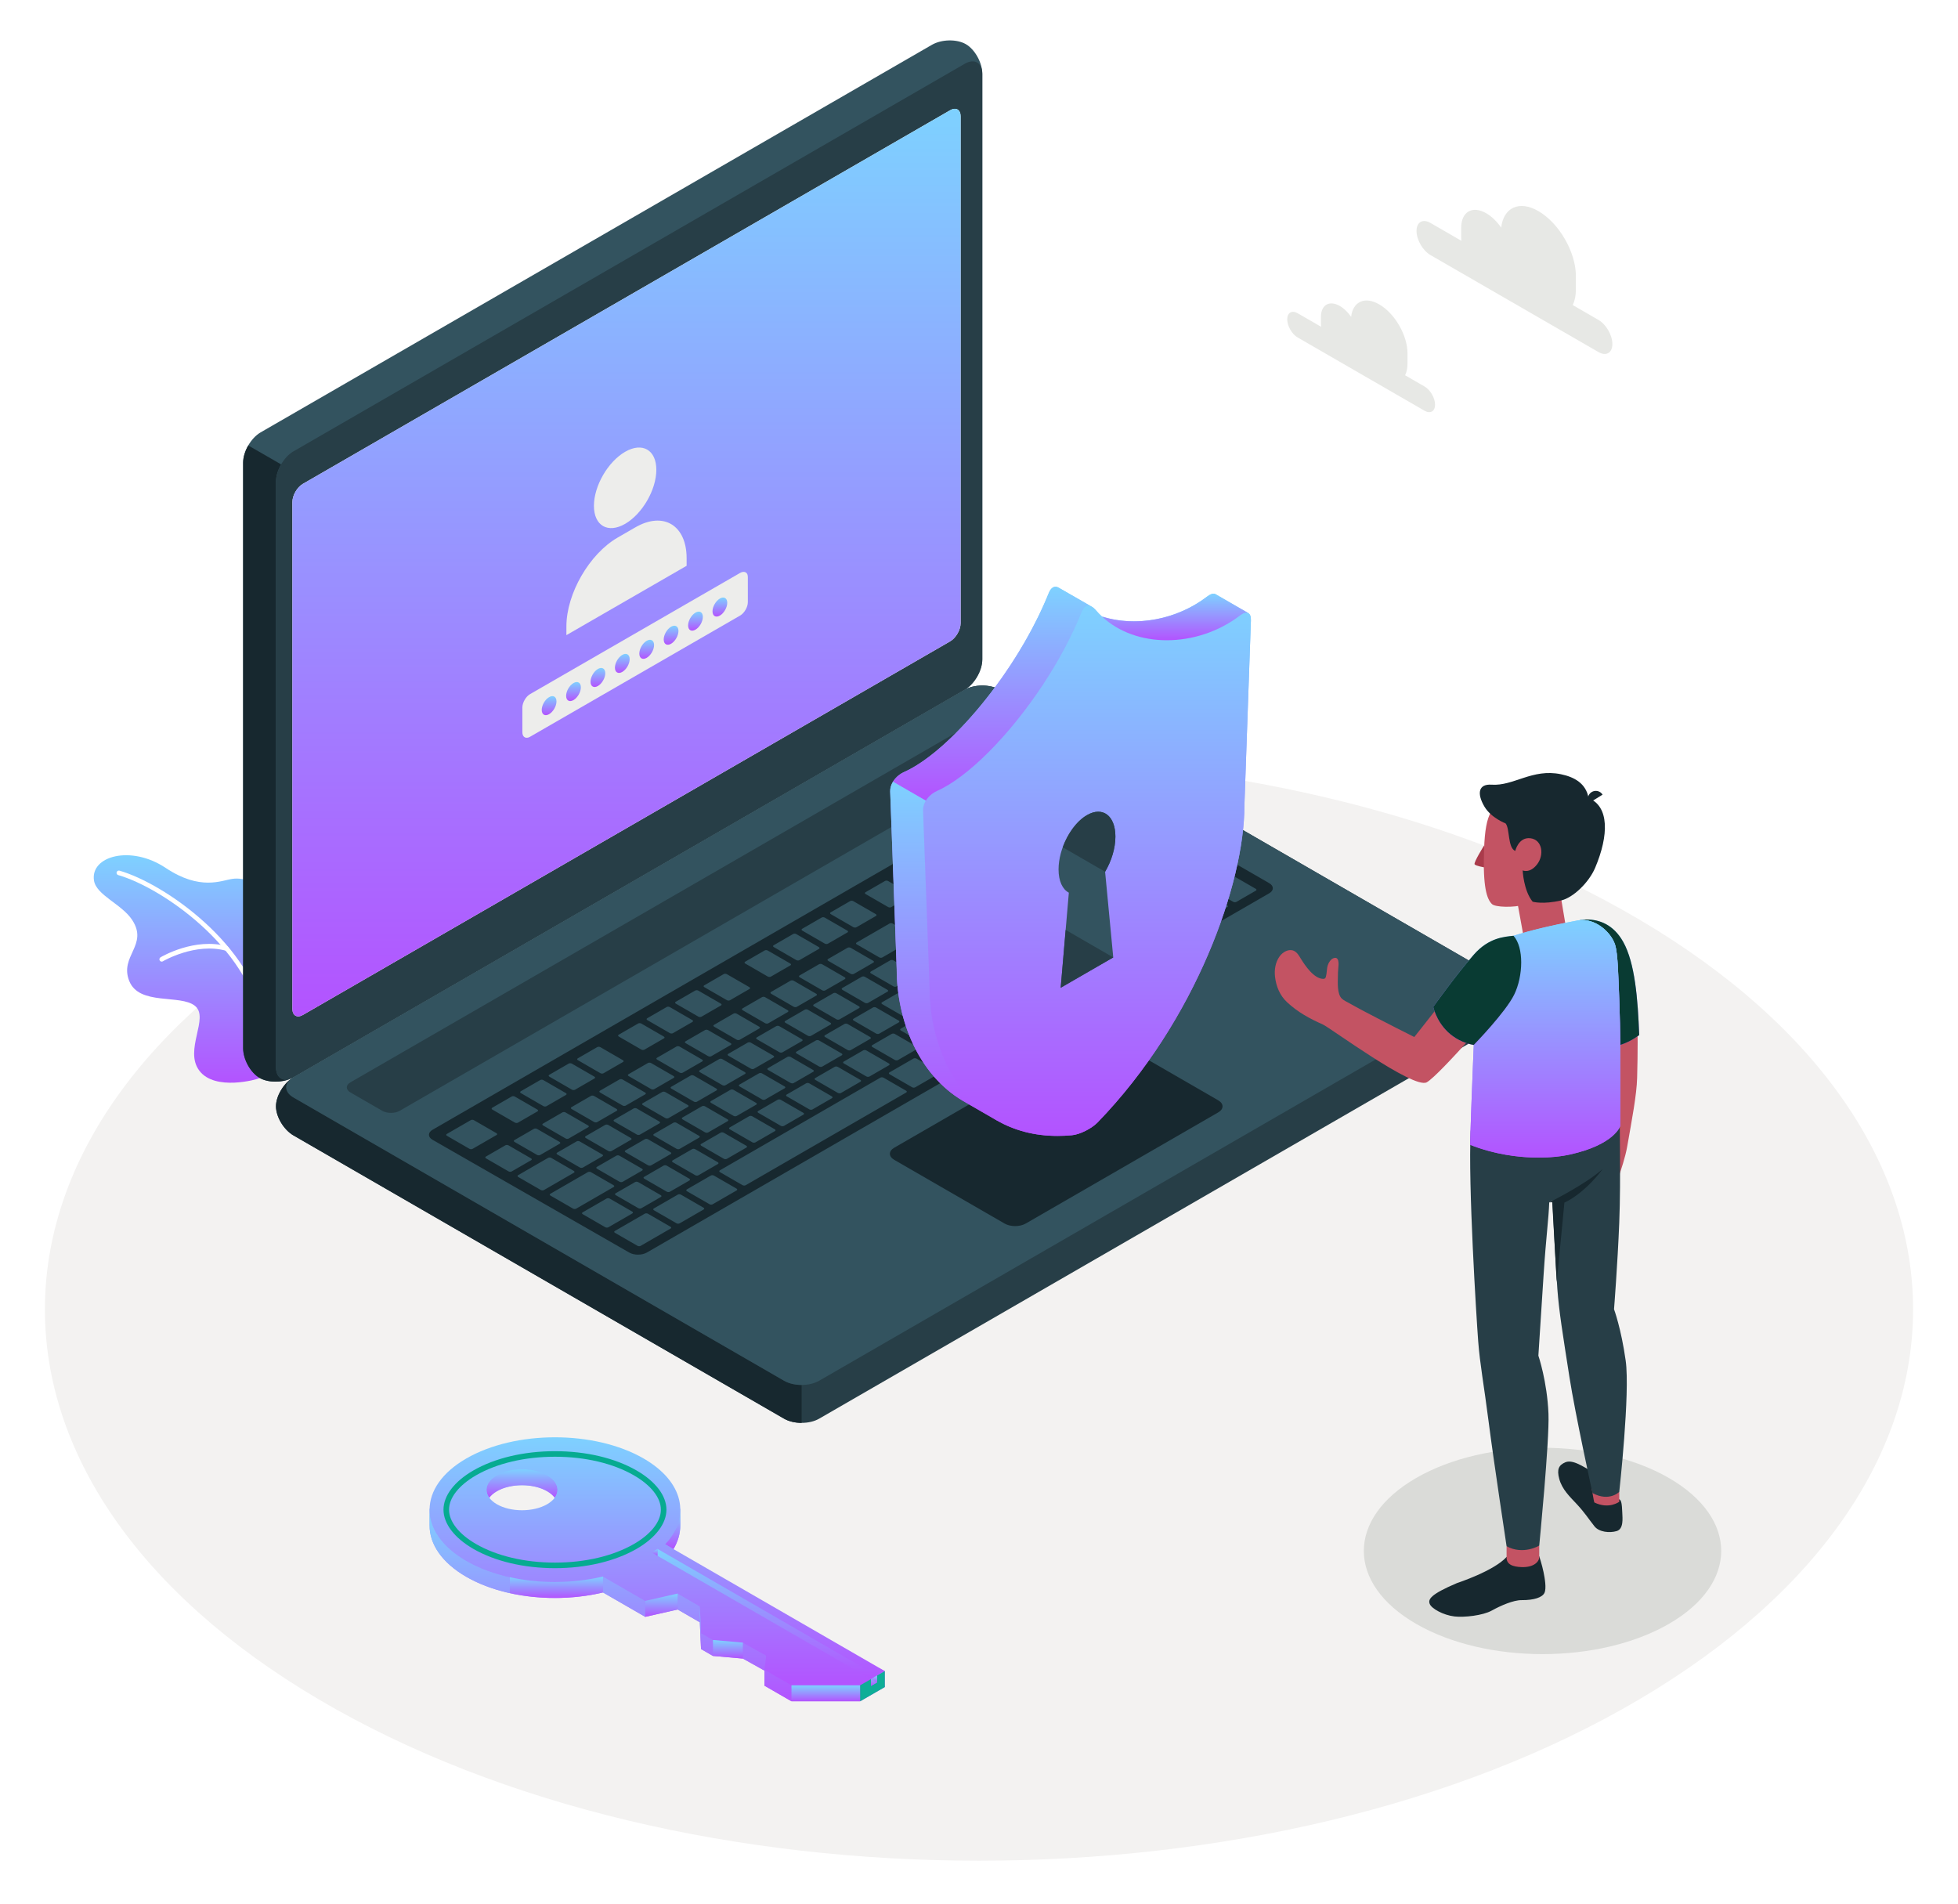 <svg width="218" height="212" viewBox="0 0 218 212" fill="none" xmlns="http://www.w3.org/2000/svg">
<g filter="url(#filter0_d_1_392)">
<path d="M35.461 184.687C76.076 208.655 141.925 208.656 182.539 184.687C223.154 160.718 223.154 121.858 182.539 97.89C141.924 73.921 76.075 73.921 35.461 97.889C-5.154 121.857 -5.154 160.718 35.461 184.687Z" fill="#F3F2F1"/>
<path d="M185.81 160.052C193.58 164.538 193.58 171.812 185.81 176.297C178.04 180.784 165.443 180.784 157.673 176.297C149.903 171.812 149.903 164.538 157.673 160.052C165.443 155.567 178.041 155.567 185.81 160.052Z" fill="#DADBD8"/>
<path d="M159.262 20.319L162.715 22.312C162.697 22.159 162.686 22.005 162.686 21.855V20.855C162.686 19.075 163.935 18.354 165.477 19.244C166.101 19.604 166.675 20.175 167.14 20.843C167.393 18.605 169.149 17.771 171.281 19.003C173.588 20.334 175.457 23.572 175.457 26.235V27.732C175.457 28.422 175.329 29.002 175.104 29.465L177.971 31.121C178.826 31.615 179.519 32.815 179.519 33.803C179.519 34.79 178.826 35.19 177.971 34.697L159.262 23.895C158.407 23.401 157.714 22.2 157.714 21.213C157.714 20.226 158.407 19.825 159.262 20.319Z" fill="#E7E8E5"/>
<path d="M144.487 30.379L147.093 31.883C147.08 31.767 147.071 31.651 147.071 31.538V30.783C147.071 29.44 148.014 28.895 149.177 29.567C149.649 29.839 150.082 30.27 150.432 30.774C150.623 29.085 151.948 28.456 153.558 29.386C155.298 30.39 156.709 32.834 156.709 34.844V35.973C156.709 36.494 156.613 36.932 156.443 37.281L158.607 38.531C159.252 38.903 159.776 39.81 159.776 40.555C159.776 41.3 159.252 41.602 158.607 41.23L144.487 33.077C143.842 32.705 143.318 31.798 143.318 31.053C143.318 30.308 143.842 30.006 144.487 30.379Z" fill="#E7E8E5"/>
<path d="M28.902 115.536C28.647 115.674 23.939 117.01 22.196 114.707C20.452 112.403 23.345 108.813 21.709 107.49C20.074 106.166 15.49 107.497 14.386 104.71C13.283 101.922 16.554 100.728 14.716 97.923C13.558 96.156 10.715 95.166 10.464 93.532C10.046 90.802 14.57 89.548 18.439 92.125C22.309 94.703 24.648 93.522 25.876 93.349C27.104 93.175 29.75 93.557 29.666 97.867C29.581 102.177 28.902 115.536 28.902 115.536Z" fill="url(#paint0_linear_1_392)"/>
<path d="M29.213 109.406C29.089 109.406 28.981 109.317 28.96 109.191C27.613 101.013 18.105 94.356 13.162 92.928C13.026 92.889 12.947 92.746 12.987 92.611C13.026 92.475 13.168 92.397 13.304 92.435C18.36 93.896 28.084 100.716 29.466 109.108C29.489 109.248 29.394 109.38 29.255 109.403L29.213 109.406Z" fill="white"/>
<path d="M18.004 102.561C17.916 102.561 17.831 102.516 17.783 102.436C17.711 102.314 17.751 102.157 17.872 102.084C18.026 101.992 21.684 99.854 25.288 100.855C25.425 100.892 25.505 101.034 25.467 101.17C25.429 101.307 25.289 101.388 25.151 101.349C21.761 100.408 18.17 102.504 18.135 102.525C18.093 102.549 18.049 102.561 18.004 102.561Z" fill="white"/>
<path d="M30.727 118.677C30.727 119.843 31.6 121.292 32.676 121.914L87.301 153.451C88.377 154.073 90.123 154.073 91.2 153.451L165.941 110.3C167.017 109.678 167.89 108.229 167.89 107.062C167.89 105.896 167.018 104.447 165.941 103.825L111.316 72.288C110.239 71.666 108.494 71.666 107.417 72.288L32.676 115.439C31.599 116.061 30.726 117.51 30.727 118.677Z" fill="#273E47"/>
<path d="M89.251 149.698V153.916C88.544 153.916 87.837 153.763 87.302 153.453L32.675 121.914C31.599 121.293 30.726 119.843 30.726 118.677C30.726 117.583 31.496 116.241 32.477 115.566C31.604 116.192 31.671 117.11 32.675 117.691L87.302 149.229C87.837 149.54 88.544 149.698 89.251 149.698Z" fill="#17282F"/>
<path d="M28.898 115.509C27.888 114.926 27.069 113.445 27.069 112.202L27.069 47.016C27.069 45.772 27.942 44.261 29.018 43.639L103.759 0.488C104.836 -0.134 106.528 -0.166 107.537 0.418C108.548 1.001 109.367 2.481 109.367 3.725V68.911C109.367 70.154 108.494 71.666 107.417 72.288L32.676 115.439C31.599 116.061 29.908 116.092 28.898 115.509Z" fill="#33535F"/>
<path d="M32.446 115.557C31.37 116.061 29.839 116.052 28.898 115.507C27.889 114.927 27.07 113.445 27.07 112.203V47.014C27.07 46.393 27.286 45.704 27.642 45.096L31.298 47.203V47.208C30.946 47.82 30.726 48.505 30.726 49.126V114.314C30.726 115.467 31.478 115.985 32.446 115.557Z" fill="#17282F"/>
<path d="M30.726 49.128V114.314C30.726 115.557 31.599 116.061 32.676 115.439L107.417 72.288C108.494 71.666 109.367 70.154 109.367 68.911V3.725C109.367 2.481 108.494 1.978 107.417 2.599L32.676 45.751C31.599 46.373 30.726 47.885 30.726 49.128Z" fill="#273E47"/>
<path d="M32.676 117.69L87.301 149.228C88.377 149.849 90.123 149.849 91.2 149.228L165.941 106.076C167.017 105.454 167.017 104.447 165.941 103.825L111.316 72.288C110.239 71.666 108.494 71.666 107.417 72.288L32.676 115.439C31.599 116.061 31.599 117.069 32.676 117.69Z" fill="#33535F"/>
<path d="M33.725 49.369L105.785 7.775C106.431 7.402 106.954 7.705 106.954 8.451V64.88C106.954 65.625 106.431 66.533 105.785 66.906L33.725 108.498C33.078 108.871 32.555 108.568 32.555 107.823V51.394C32.555 50.648 33.078 49.742 33.725 49.369Z" fill="white"/>
<path d="M33.202 108.658C32.818 108.658 32.555 108.352 32.555 107.823V51.395C32.555 50.648 33.078 49.742 33.725 49.369L105.785 7.776C105.972 7.667 106.15 7.616 106.307 7.616C106.691 7.616 106.954 7.922 106.954 8.451V64.88C106.954 65.625 106.431 66.533 105.785 66.906L33.725 108.498C33.537 108.606 33.359 108.658 33.202 108.658Z" fill="url(#paint1_linear_1_392)"/>
<path d="M69.601 45.801C71.52 44.693 73.075 45.591 73.075 47.806C73.075 50.021 71.52 52.715 69.601 53.823C67.683 54.931 66.127 54.033 66.127 51.817C66.127 49.602 67.683 46.908 69.601 45.801Z" fill="#EDEDEB"/>
<path d="M76.447 57.649C76.447 54.009 73.891 52.393 70.74 54.213L68.769 55.351C65.618 57.17 63.062 61.596 63.062 65.236V66.215L76.447 58.493V57.649Z" fill="#EDEDEB"/>
<path d="M83.215 59.447C83.088 59.153 82.764 59.079 82.398 59.289L59.024 72.776C58.788 72.911 58.568 73.147 58.413 73.421C58.255 73.692 58.16 73.996 58.16 74.274V77.024C58.16 77.492 58.44 77.721 58.817 77.615L58.879 77.595C58.93 77.576 58.978 77.55 59.024 77.524L82.398 64.037C82.876 63.763 83.263 63.091 83.263 62.539V59.789C83.263 59.679 83.251 59.541 83.215 59.447Z" fill="#EDEDEB"/>
<path d="M61.136 73.117C61.59 72.855 61.958 73.067 61.958 73.591C61.958 74.114 61.59 74.751 61.136 75.013C60.683 75.275 60.315 75.062 60.315 74.538C60.315 74.015 60.683 73.378 61.136 73.117Z" fill="url(#paint2_linear_1_392)"/>
<path d="M63.853 71.548C64.306 71.286 64.674 71.499 64.674 72.022C64.674 72.546 64.306 73.183 63.853 73.444C63.399 73.706 63.032 73.494 63.032 72.97C63.032 72.447 63.399 71.81 63.853 71.548Z" fill="url(#paint3_linear_1_392)"/>
<path d="M66.569 69.98C67.022 69.718 67.39 69.931 67.39 70.454C67.39 70.978 67.022 71.615 66.569 71.876C66.116 72.138 65.748 71.926 65.748 71.402C65.748 70.878 66.116 70.242 66.569 69.98Z" fill="url(#paint4_linear_1_392)"/>
<path d="M69.285 68.412C69.739 68.15 70.106 68.362 70.106 68.886C70.106 69.409 69.739 70.046 69.285 70.308C68.832 70.57 68.464 70.358 68.464 69.834C68.464 69.31 68.832 68.674 69.285 68.412Z" fill="url(#paint5_linear_1_392)"/>
<path d="M72.001 66.844C72.455 66.582 72.823 66.794 72.823 67.318C72.823 67.841 72.455 68.478 72.001 68.74C71.548 69.002 71.18 68.79 71.18 68.266C71.18 67.742 71.548 67.106 72.001 66.844Z" fill="url(#paint6_linear_1_392)"/>
<path d="M74.718 65.275C75.171 65.014 75.538 65.226 75.538 65.75C75.538 66.273 75.171 66.91 74.718 67.172C74.264 67.434 73.897 67.221 73.897 66.698C73.897 66.174 74.264 65.537 74.718 65.275Z" fill="url(#paint7_linear_1_392)"/>
<path d="M77.434 63.707C77.887 63.446 78.254 63.658 78.254 64.181C78.254 64.705 77.887 65.342 77.434 65.604C76.98 65.865 76.612 65.653 76.612 65.13C76.612 64.606 76.98 63.969 77.434 63.707Z" fill="url(#paint8_linear_1_392)"/>
<path d="M80.15 62.139C80.603 61.877 80.971 62.09 80.971 62.613C80.971 63.137 80.603 63.773 80.15 64.035C79.697 64.297 79.329 64.085 79.329 63.561C79.329 63.038 79.697 62.401 80.15 62.139Z" fill="url(#paint9_linear_1_392)"/>
<path d="M39.016 116.003L108.392 75.948C108.931 75.638 109.804 75.638 110.342 75.948L113.89 77.998C114.429 78.308 114.429 78.812 113.89 79.123L44.504 119.17C43.966 119.481 43.093 119.481 42.554 119.17L39.016 117.128C38.478 116.817 38.478 116.313 39.016 116.003Z" fill="#273E47"/>
<path d="M48.161 121.282L117.537 81.227C118.075 80.917 118.948 80.917 119.486 81.227L141.312 93.829C141.85 94.139 141.85 94.644 141.312 94.954L72.016 134.953C71.477 135.264 70.604 135.265 70.064 134.956L48.163 122.404C47.624 122.095 47.623 121.593 48.161 121.282Z" fill="#17282F"/>
<path d="M85.485 104.225C85.584 104.282 85.74 104.285 85.832 104.232L88.004 102.978C88.096 102.925 88.091 102.835 87.992 102.778L85.48 101.328C85.381 101.27 85.225 101.267 85.133 101.321L82.961 102.575C82.869 102.628 82.874 102.718 82.973 102.775L85.485 104.225ZM111.331 88.238C111.43 88.296 111.586 88.299 111.678 88.246L113.85 86.992C113.942 86.938 113.937 86.849 113.838 86.791L113.169 86.406C113.07 86.348 112.915 86.345 112.823 86.399L110.651 87.653C110.558 87.706 110.564 87.795 110.663 87.853L111.331 88.238ZM130.893 95.674L133.066 94.42C133.158 94.366 133.153 94.277 133.053 94.22L130.541 92.77C130.443 92.713 130.287 92.71 130.195 92.762L128.023 94.017C127.93 94.07 127.936 94.159 128.035 94.216L130.547 95.667C130.646 95.724 130.801 95.727 130.893 95.674ZM122.957 87.619C123.056 87.677 123.211 87.679 123.303 87.626L125.476 86.372C125.568 86.319 125.563 86.229 125.464 86.172L122.952 84.722C122.853 84.664 122.697 84.661 122.605 84.714L120.433 85.969C120.341 86.022 120.346 86.112 120.445 86.169L122.957 87.619ZM117.681 84.573C117.78 84.63 117.935 84.633 118.027 84.58L120.2 83.326C120.292 83.272 120.286 83.183 120.187 83.126L119.519 82.74C119.419 82.683 119.264 82.679 119.172 82.733L117 83.987C116.907 84.04 116.913 84.13 117.012 84.187L117.681 84.573ZM108.157 90.072C108.256 90.129 108.411 90.132 108.503 90.078L110.675 88.824C110.768 88.771 110.762 88.682 110.663 88.625L109.995 88.238C109.896 88.181 109.74 88.178 109.648 88.231L107.476 89.486C107.384 89.539 107.389 89.628 107.488 89.685L108.157 90.072ZM91.835 100.559C91.934 100.616 92.089 100.62 92.181 100.566L94.353 99.312C94.446 99.259 94.44 99.169 94.341 99.112L91.829 97.662C91.73 97.605 91.575 97.602 91.483 97.655L89.311 98.909C89.218 98.962 89.224 99.052 89.323 99.109L91.835 100.559ZM88.66 102.392C88.759 102.449 88.914 102.452 89.006 102.399L91.179 101.145C91.271 101.092 91.265 101.002 91.167 100.945L88.655 99.495C88.555 99.438 88.4 99.435 88.308 99.488L86.136 100.742C86.043 100.795 86.049 100.885 86.148 100.942L88.66 102.392ZM102.061 94.655C102.159 94.712 102.315 94.716 102.407 94.663L104.579 93.408C104.671 93.355 104.666 93.266 104.567 93.208L102.055 91.758C101.956 91.701 101.801 91.698 101.709 91.751L99.537 93.005C99.444 93.058 99.45 93.148 99.549 93.205L102.061 94.655ZM95.009 98.726C95.109 98.783 95.264 98.787 95.356 98.733L97.528 97.479C97.62 97.426 97.615 97.337 97.516 97.279L95.004 95.829C94.905 95.772 94.75 95.769 94.658 95.822L92.485 97.076C92.393 97.129 92.399 97.219 92.498 97.276L95.009 98.726ZM105.235 92.822C105.334 92.88 105.49 92.883 105.582 92.829L107.754 91.575C107.846 91.522 107.84 91.433 107.742 91.375L105.23 89.925C105.131 89.868 104.976 89.865 104.883 89.918L102.711 91.172C102.619 91.225 102.624 91.315 102.723 91.372L105.235 92.822ZM98.886 96.488C98.985 96.545 99.14 96.549 99.232 96.495L101.404 95.241C101.497 95.188 101.491 95.098 101.392 95.041L98.881 93.591C98.781 93.534 98.626 93.53 98.534 93.584L96.362 94.838C96.269 94.891 96.275 94.981 96.374 95.038L98.886 96.488ZM114.506 86.406C114.605 86.463 114.76 86.466 114.853 86.413L117.025 85.159C117.117 85.106 117.111 85.016 117.012 84.958L116.344 84.573C116.245 84.515 116.09 84.512 115.998 84.565L113.825 85.82C113.733 85.873 113.738 85.962 113.838 86.02L114.506 86.406ZM99.982 113.52L102.154 112.267C102.246 112.213 102.241 112.124 102.142 112.066L99.63 110.616C99.531 110.559 99.376 110.556 99.283 110.609L97.111 111.864C97.019 111.916 97.025 112.006 97.124 112.063L99.635 113.514C99.734 113.571 99.89 113.574 99.982 113.52ZM93.632 117.187L95.804 115.932C95.897 115.879 95.892 115.79 95.793 115.732L93.281 114.282C93.182 114.225 93.026 114.222 92.934 114.275L90.762 115.529C90.67 115.582 90.675 115.672 90.774 115.729L93.286 117.179C93.385 117.237 93.54 117.24 93.632 117.187ZM96.807 115.354L98.979 114.1C99.072 114.046 99.066 113.957 98.967 113.9L96.455 112.449C96.356 112.392 96.201 112.389 96.109 112.442L93.936 113.696C93.844 113.75 93.85 113.839 93.949 113.896L96.46 115.347C96.56 115.404 96.715 115.407 96.807 115.354ZM84.108 122.685L86.281 121.431C86.373 121.378 86.368 121.288 86.268 121.231L83.757 119.781C83.658 119.724 83.502 119.721 83.41 119.774L81.238 121.028C81.145 121.081 81.151 121.171 81.25 121.228L83.762 122.678C83.861 122.735 84.016 122.738 84.108 122.685ZM90.458 119.02L92.63 117.765C92.722 117.712 92.717 117.622 92.618 117.565L90.106 116.115C90.007 116.058 89.852 116.055 89.76 116.108L87.588 117.362C87.495 117.415 87.501 117.505 87.599 117.562L90.111 119.012C90.211 119.069 90.366 119.073 90.458 119.02ZM87.283 120.852L89.455 119.598C89.548 119.545 89.542 119.455 89.443 119.398L86.931 117.948C86.832 117.891 86.677 117.888 86.585 117.941L84.413 119.195C84.32 119.248 84.326 119.338 84.425 119.395L86.937 120.845C87.036 120.902 87.191 120.906 87.283 120.852ZM117.179 103.384C117.279 103.442 117.434 103.445 117.526 103.392L119.698 102.137C119.791 102.084 119.785 101.995 119.686 101.937L117.174 100.487C117.075 100.43 116.92 100.427 116.828 100.48L114.656 101.734C114.564 101.787 114.569 101.877 114.668 101.934L117.179 103.384ZM103.157 111.688L105.329 110.434C105.421 110.381 105.415 110.291 105.316 110.234L102.805 108.784C102.706 108.726 102.551 108.723 102.458 108.776L100.286 110.031C100.194 110.084 100.199 110.173 100.299 110.231L102.81 111.68C102.909 111.738 103.064 111.741 103.157 111.688ZM120.956 97.268L123.128 96.014C123.221 95.961 123.215 95.871 123.116 95.814L120.604 94.364C120.505 94.306 120.35 94.303 120.258 94.356L118.085 95.611C117.993 95.664 117.998 95.754 118.098 95.811L120.61 97.261C120.708 97.319 120.864 97.321 120.956 97.268ZM124.198 99.333C124.297 99.39 124.452 99.393 124.544 99.34L126.716 98.086C126.808 98.032 126.803 97.943 126.704 97.885L124.192 96.436C124.093 96.378 123.938 96.375 123.845 96.428L121.674 97.683C121.581 97.736 121.587 97.826 121.686 97.883L124.198 99.333ZM106.331 109.855L112.681 106.189C112.773 106.136 112.768 106.046 112.668 105.989L110.157 104.539C110.058 104.482 109.902 104.479 109.81 104.532L103.461 108.198C103.369 108.251 103.374 108.341 103.473 108.398L105.985 109.847C106.084 109.905 106.239 109.908 106.331 109.855ZM113.524 97.415L115.697 96.161C115.789 96.108 115.784 96.018 115.685 95.961L113.173 94.511C113.074 94.454 112.919 94.451 112.827 94.504L110.654 95.758C110.561 95.811 110.567 95.901 110.667 95.958L113.178 97.408C113.277 97.465 113.432 97.469 113.524 97.415ZM127.719 97.507L129.891 96.253C129.983 96.199 129.978 96.11 129.879 96.052L127.367 94.603C127.268 94.545 127.113 94.542 127.02 94.596L124.848 95.849C124.756 95.903 124.761 95.993 124.86 96.05L127.372 97.499C127.471 97.557 127.627 97.56 127.719 97.507ZM120.763 102.559C120.664 102.502 120.508 102.498 120.416 102.552L118.244 103.806C118.152 103.859 118.157 103.949 118.256 104.006L120.768 105.456C120.867 105.513 121.022 105.516 121.114 105.463L123.287 104.209C123.379 104.156 123.373 104.066 123.275 104.009L120.763 102.559ZM109.4 109.119C109.301 109.061 109.146 109.058 109.054 109.111L106.381 110.655C106.288 110.708 106.294 110.798 106.393 110.855L108.905 112.305C109.004 112.362 109.159 112.366 109.251 112.312L111.925 110.769C112.017 110.716 112.011 110.626 111.912 110.569L109.4 109.119ZM75.816 128.508C75.717 128.451 75.562 128.449 75.469 128.502L72.796 130.045C72.703 130.099 72.709 130.188 72.808 130.245L75.32 131.695C75.419 131.752 75.574 131.756 75.666 131.703L78.34 130.159C78.432 130.106 78.427 130.016 78.327 129.959L75.816 128.508ZM102.049 113.363C101.95 113.306 101.795 113.303 101.702 113.356L99.029 114.899C98.936 114.953 98.942 115.043 99.041 115.1L101.553 116.55C101.651 116.607 101.807 116.61 101.9 116.557L104.573 115.013C104.665 114.96 104.659 114.871 104.56 114.813L102.049 113.363ZM79.492 126.387C79.393 126.329 79.237 126.326 79.145 126.379L76.472 127.923C76.379 127.976 76.385 128.066 76.484 128.123L78.996 129.573C79.095 129.63 79.25 129.634 79.342 129.58L82.016 128.037C82.108 127.984 82.103 127.894 82.004 127.837L79.492 126.387ZM98.373 115.486C98.273 115.428 98.118 115.425 98.026 115.478L80.148 125.801C80.055 125.854 80.061 125.944 80.16 126.001L82.672 127.451C82.771 127.508 82.926 127.511 83.018 127.458L100.897 117.136C100.989 117.083 100.983 116.993 100.884 116.936L98.373 115.486ZM113.745 106.61C113.646 106.553 113.491 106.55 113.398 106.604L110.056 108.533C109.964 108.586 109.97 108.676 110.069 108.733L112.581 110.183C112.679 110.24 112.835 110.243 112.927 110.19L116.269 108.26C116.361 108.207 116.355 108.118 116.256 108.061L113.745 106.61ZM105.725 111.241C105.626 111.184 105.47 111.181 105.378 111.234L102.705 112.777C102.612 112.831 102.618 112.92 102.717 112.977L105.229 114.428C105.328 114.484 105.483 114.488 105.575 114.435L108.249 112.891C108.341 112.838 108.335 112.748 108.236 112.691L105.725 111.241ZM139.816 94.459L133.716 90.937C133.617 90.879 133.462 90.876 133.37 90.929L131.197 92.184C131.105 92.237 131.111 92.327 131.21 92.384L137.309 95.906C137.409 95.963 137.564 95.966 137.656 95.912L139.828 94.659C139.92 94.606 139.915 94.515 139.816 94.459ZM134.13 94.841C134.03 94.784 133.876 94.781 133.783 94.834L131.611 96.088C131.519 96.142 131.524 96.231 131.624 96.288L134.135 97.739C134.234 97.796 134.389 97.799 134.481 97.745L136.654 96.492C136.746 96.438 136.74 96.349 136.641 96.292L134.13 94.841ZM117.588 104.392C117.489 104.334 117.333 104.331 117.241 104.384L115.069 105.639C114.977 105.692 114.983 105.781 115.081 105.839L117.593 107.289C117.692 107.346 117.848 107.349 117.94 107.296L120.112 106.042C120.204 105.989 120.199 105.899 120.1 105.842L117.588 104.392ZM80.934 124.518L83.106 123.264C83.198 123.211 83.193 123.121 83.094 123.064L80.582 121.614C80.483 121.557 80.328 121.553 80.236 121.607L78.064 122.861C77.971 122.914 77.977 123.004 78.076 123.061L80.587 124.511C80.686 124.568 80.841 124.571 80.934 124.518ZM123.937 100.726C123.838 100.669 123.683 100.666 123.591 100.719L121.419 101.973C121.326 102.026 121.332 102.116 121.431 102.173L123.943 103.623C124.042 103.68 124.197 103.683 124.289 103.63L126.461 102.376C126.554 102.323 126.548 102.233 126.449 102.176L123.937 100.726ZM130.955 96.674C130.856 96.617 130.701 96.614 130.609 96.667L125.262 99.754C125.17 99.807 125.175 99.897 125.274 99.954L127.786 101.404C127.885 101.462 128.04 101.465 128.133 101.411L133.479 98.324C133.571 98.271 133.566 98.182 133.466 98.124L130.955 96.674ZM63.675 116.817C63.774 116.875 63.929 116.878 64.021 116.825L66.193 115.57C66.286 115.517 66.28 115.428 66.181 115.37L63.669 113.92C63.57 113.863 63.415 113.86 63.323 113.913L61.15 115.167C61.059 115.22 61.064 115.31 61.163 115.367L63.675 116.817ZM66.849 114.985C66.948 115.042 67.103 115.045 67.196 114.991L69.368 113.737C69.46 113.684 69.455 113.595 69.356 113.538L66.844 112.087C66.745 112.03 66.59 112.027 66.497 112.08L64.325 113.334C64.233 113.388 64.239 113.477 64.338 113.534L66.849 114.985ZM72.139 130.631C72.04 130.574 71.886 130.571 71.793 130.624L68.452 132.553C68.359 132.607 68.365 132.697 68.464 132.754L70.976 134.203C71.075 134.261 71.23 134.264 71.322 134.211L74.663 132.281C74.756 132.228 74.75 132.138 74.651 132.081L72.139 130.631ZM71.405 112.354C71.504 112.411 71.66 112.414 71.752 112.361L73.924 111.107C74.016 111.054 74.011 110.964 73.912 110.907L71.4 109.457C71.301 109.4 71.146 109.396 71.054 109.45L68.881 110.704C68.789 110.757 68.795 110.847 68.894 110.904L71.405 112.354ZM77.755 108.688C77.854 108.745 78.009 108.749 78.101 108.695L80.273 107.441C80.366 107.388 80.36 107.298 80.261 107.241L77.749 105.791C77.65 105.734 77.495 105.731 77.403 105.784L75.231 107.038C75.138 107.091 75.144 107.181 75.243 107.238L77.755 108.688ZM60.5 118.65C60.599 118.707 60.754 118.711 60.846 118.658L63.019 117.403C63.111 117.35 63.105 117.26 63.006 117.203L60.494 115.753C60.395 115.696 60.24 115.693 60.148 115.746L57.976 117C57.883 117.053 57.889 117.143 57.988 117.2L60.5 118.65ZM74.58 110.521C74.679 110.579 74.834 110.582 74.926 110.528L77.099 109.274C77.191 109.221 77.186 109.131 77.086 109.074L74.575 107.624C74.475 107.567 74.32 107.563 74.228 107.617L72.056 108.871C71.963 108.924 71.969 109.014 72.068 109.071L74.58 110.521ZM80.929 106.855C81.028 106.912 81.184 106.916 81.275 106.862L83.448 105.608C83.54 105.555 83.535 105.465 83.436 105.408L80.924 103.958C80.825 103.901 80.669 103.898 80.577 103.951L78.405 105.205C78.313 105.258 78.318 105.348 78.418 105.405L80.929 106.855ZM70.395 130.395L67.883 128.946C67.784 128.888 67.629 128.885 67.537 128.938L64.863 130.482C64.771 130.535 64.776 130.625 64.876 130.682L67.387 132.132C67.486 132.189 67.642 132.192 67.734 132.139L70.407 130.596C70.499 130.542 70.494 130.453 70.395 130.395ZM68.311 127.455L65.799 126.006C65.7 125.949 65.545 125.945 65.452 125.998L61.275 128.41C61.183 128.463 61.188 128.553 61.287 128.61L63.799 130.06C63.898 130.118 64.053 130.121 64.146 130.068L68.323 127.656C68.415 127.603 68.41 127.513 68.311 127.455ZM57.325 120.483C57.424 120.54 57.58 120.544 57.672 120.49L59.844 119.236C59.936 119.182 59.931 119.093 59.832 119.036L57.32 117.586C57.221 117.529 57.065 117.526 56.973 117.579L54.801 118.833C54.709 118.886 54.714 118.976 54.813 119.033L57.325 120.483ZM55.275 121.666L52.764 120.216C52.665 120.159 52.51 120.156 52.417 120.209L49.744 121.753C49.652 121.806 49.657 121.896 49.756 121.953L52.268 123.403C52.367 123.46 52.523 123.463 52.614 123.41L55.288 121.866C55.38 121.813 55.375 121.724 55.275 121.666ZM63.887 125.867L61.375 124.416C61.276 124.359 61.121 124.356 61.029 124.409L57.687 126.339C57.594 126.392 57.6 126.482 57.699 126.539L60.211 127.989C60.31 128.046 60.465 128.049 60.557 127.996L63.9 126.066C63.992 126.013 63.986 125.924 63.887 125.867ZM59.129 124.47L56.617 123.02C56.518 122.963 56.363 122.96 56.271 123.013L54.099 124.267C54.007 124.32 54.012 124.41 54.111 124.467L56.623 125.917C56.722 125.974 56.877 125.977 56.97 125.924L59.141 124.67C59.234 124.617 59.228 124.528 59.129 124.47ZM77.759 126.351L79.931 125.097C80.023 125.044 80.018 124.954 79.919 124.897L77.407 123.447C77.308 123.389 77.153 123.386 77.061 123.44L74.889 124.694C74.796 124.747 74.802 124.836 74.901 124.894L77.413 126.344C77.512 126.401 77.667 126.404 77.759 126.351ZM80.077 113.412L77.905 114.666C77.812 114.719 77.818 114.809 77.917 114.866L80.429 116.316C80.528 116.374 80.683 116.377 80.775 116.323L82.947 115.069C83.04 115.016 83.034 114.926 82.935 114.869L80.423 113.419C80.325 113.361 80.169 113.358 80.077 113.412ZM76.903 115.244L74.73 116.499C74.638 116.552 74.643 116.642 74.742 116.699L77.254 118.149C77.353 118.206 77.508 118.21 77.601 118.156L79.773 116.902C79.865 116.849 79.86 116.759 79.76 116.702L77.249 115.252C77.15 115.195 76.994 115.191 76.903 115.244ZM89.601 107.913L87.429 109.167C87.337 109.221 87.342 109.31 87.441 109.367L89.953 110.818C90.052 110.874 90.207 110.878 90.299 110.824L92.471 109.57C92.564 109.517 92.558 109.428 92.459 109.37L89.947 107.92C89.848 107.863 89.693 107.86 89.601 107.913ZM83.252 111.579L81.079 112.833C80.987 112.886 80.993 112.976 81.092 113.033L83.603 114.483C83.703 114.541 83.858 114.543 83.95 114.49L86.122 113.236C86.215 113.183 86.209 113.094 86.11 113.036L83.598 111.586C83.499 111.529 83.344 111.525 83.252 111.579ZM86.426 109.746L84.254 111C84.162 111.053 84.167 111.143 84.266 111.2L86.778 112.65C86.877 112.707 87.032 112.711 87.124 112.657L89.297 111.403C89.389 111.35 89.384 111.26 89.285 111.203L86.773 109.753C86.674 109.696 86.518 109.693 86.426 109.746ZM73.728 117.078L71.556 118.332C71.463 118.385 71.469 118.474 71.568 118.532L74.079 119.982C74.179 120.039 74.334 120.042 74.426 119.989L76.598 118.735C76.69 118.681 76.685 118.592 76.585 118.535L74.074 117.084C73.975 117.027 73.82 117.025 73.728 117.078ZM70.553 118.911L68.381 120.164C68.288 120.218 68.294 120.308 68.393 120.365L70.905 121.815C71.004 121.872 71.159 121.875 71.251 121.822L73.424 120.568C73.516 120.515 73.51 120.425 73.411 120.367L70.9 118.918C70.8 118.861 70.645 118.857 70.553 118.911ZM82.024 119.745L84.196 118.491C84.288 118.438 84.283 118.349 84.184 118.291L81.672 116.841C81.574 116.784 81.418 116.781 81.326 116.834L79.154 118.088C79.061 118.141 79.067 118.231 79.166 118.288L81.678 119.738C81.777 119.795 81.932 119.799 82.024 119.745ZM78.849 121.578L81.022 120.324C81.114 120.271 81.109 120.182 81.009 120.124L78.498 118.674C78.399 118.617 78.243 118.613 78.151 118.667L75.979 119.921C75.887 119.974 75.892 120.064 75.991 120.121L78.503 121.571C78.602 121.629 78.757 121.631 78.849 121.578ZM75.675 123.411L77.847 122.157C77.939 122.104 77.934 122.014 77.834 121.957L75.323 120.507C75.224 120.45 75.069 120.446 74.976 120.5L72.804 121.754C72.712 121.807 72.718 121.897 72.817 121.954L75.329 123.404C75.427 123.461 75.582 123.465 75.675 123.411ZM67.378 120.743L65.206 121.998C65.114 122.051 65.119 122.14 65.218 122.198L67.73 123.647C67.829 123.705 67.984 123.708 68.077 123.655L70.249 122.401C70.341 122.348 70.335 122.258 70.236 122.201L67.725 120.75C67.626 120.693 67.47 120.69 67.378 120.743ZM72.153 125.237C72.252 125.294 72.408 125.297 72.5 125.244L74.672 123.99C74.764 123.937 74.759 123.847 74.66 123.79L72.148 122.34C72.049 122.283 71.894 122.279 71.802 122.333L69.629 123.587C69.537 123.64 69.543 123.73 69.642 123.787L72.153 125.237ZM95.95 104.247L93.778 105.501C93.686 105.555 93.692 105.644 93.79 105.701L96.302 107.152C96.401 107.209 96.556 107.212 96.648 107.159L98.821 105.904C98.913 105.851 98.908 105.762 98.808 105.705L96.297 104.254C96.198 104.197 96.043 104.194 95.95 104.247ZM123.784 95.428C123.883 95.485 124.039 95.488 124.131 95.435L126.303 94.181C126.395 94.128 126.39 94.038 126.291 93.981L123.779 92.531C123.68 92.474 123.524 92.471 123.432 92.524L121.26 93.778C121.168 93.831 121.173 93.921 121.272 93.978L123.784 95.428ZM92.776 106.08L90.603 107.334C90.511 107.387 90.517 107.477 90.616 107.534L93.128 108.984C93.227 109.042 93.382 109.045 93.474 108.992L95.646 107.738C95.739 107.684 95.733 107.595 95.634 107.537L93.122 106.087C93.023 106.03 92.868 106.027 92.776 106.08ZM116.67 92.285L114.497 93.539C114.405 93.593 114.41 93.682 114.51 93.739L117.021 95.189C117.12 95.247 117.275 95.25 117.368 95.197L119.54 93.942C119.632 93.889 119.627 93.8 119.527 93.742L117.016 92.292C116.917 92.235 116.762 92.232 116.67 92.285ZM124.034 88.241L130.133 91.762C130.233 91.82 130.387 91.823 130.48 91.769L132.652 90.516C132.745 90.462 132.739 90.372 132.64 90.315L126.54 86.794C126.441 86.736 126.286 86.733 126.193 86.786L124.021 88.041C123.929 88.094 123.934 88.183 124.034 88.241ZM123.365 88.626C123.266 88.569 123.111 88.566 123.018 88.619L120.846 89.874C120.755 89.927 120.76 90.016 120.859 90.073L123.371 91.524C123.469 91.581 123.625 91.584 123.717 91.531L125.889 90.276C125.981 90.223 125.976 90.134 125.877 90.077L123.365 88.626ZM120.543 93.364L122.714 92.109C122.807 92.056 122.801 91.967 122.702 91.909L120.19 90.459C120.091 90.402 119.937 90.399 119.844 90.452L117.672 91.707C117.58 91.76 117.585 91.849 117.684 91.906L120.196 93.356C120.295 93.414 120.45 93.417 120.543 93.364ZM127.305 93.602L129.477 92.348C129.57 92.295 129.564 92.205 129.465 92.148L126.953 90.698C126.854 90.641 126.699 90.638 126.607 90.691L124.435 91.945C124.342 91.998 124.348 92.088 124.447 92.145L126.958 93.595C127.058 93.652 127.213 93.656 127.305 93.602ZM88.374 116.08L90.546 114.826C90.638 114.772 90.633 114.682 90.533 114.626L88.022 113.175C87.923 113.118 87.767 113.115 87.675 113.168L85.503 114.422C85.41 114.475 85.416 114.565 85.515 114.622L88.027 116.072C88.126 116.129 88.281 116.133 88.374 116.08ZM119.777 86.555C119.678 86.498 119.523 86.495 119.431 86.548L117.259 87.802C117.166 87.855 117.172 87.945 117.271 88.002L119.783 89.452C119.882 89.509 120.037 89.513 120.129 89.459L122.301 88.205C122.393 88.152 122.388 88.062 122.289 88.005L119.777 86.555ZM99.824 105.326L101.995 104.072C102.088 104.018 102.082 103.929 101.983 103.872L99.472 102.421C99.372 102.364 99.218 102.361 99.125 102.414L96.953 103.669C96.861 103.722 96.866 103.811 96.965 103.868L99.477 105.319C99.576 105.376 99.731 105.379 99.824 105.326ZM116.256 88.381L114.084 89.635C113.991 89.688 113.997 89.778 114.096 89.835L116.608 91.285C116.707 91.342 116.862 91.345 116.954 91.292L119.127 90.038C119.218 89.984 119.213 89.895 119.114 89.838L116.602 88.388C116.504 88.331 116.348 88.328 116.256 88.381ZM109.238 92.432L107.066 93.687C106.974 93.74 106.979 93.829 107.078 93.886L109.59 95.337C109.689 95.394 109.844 95.397 109.937 95.344L112.109 94.09C112.201 94.036 112.195 93.947 112.096 93.89L109.584 92.439C109.485 92.382 109.331 92.379 109.238 92.432ZM113.081 90.213L110.909 91.467C110.817 91.521 110.822 91.611 110.921 91.668L113.433 93.118C113.532 93.175 113.687 93.178 113.78 93.125L115.952 91.871C116.044 91.818 116.039 91.728 115.939 91.671L113.428 90.221C113.329 90.163 113.174 90.16 113.081 90.213ZM85.199 117.912L87.371 116.659C87.463 116.605 87.458 116.515 87.359 116.458L84.847 115.008C84.748 114.951 84.593 114.948 84.501 115.001L82.328 116.255C82.236 116.309 82.242 116.398 82.341 116.455L84.852 117.906C84.951 117.963 85.106 117.966 85.199 117.912ZM68.97 115.682L66.798 116.935C66.705 116.989 66.711 117.078 66.81 117.135L69.322 118.585C69.421 118.643 69.576 118.646 69.668 118.593L71.84 117.338C71.933 117.285 71.927 117.196 71.828 117.138L69.316 115.688C69.217 115.631 69.062 115.628 68.97 115.682ZM72.144 113.848L69.972 115.103C69.88 115.156 69.886 115.245 69.985 115.302L72.496 116.753C72.596 116.81 72.751 116.813 72.843 116.76L75.015 115.505C75.107 115.452 75.102 115.363 75.002 115.306L72.491 113.855C72.392 113.798 72.237 113.795 72.144 113.848ZM75.319 112.016L73.147 113.27C73.055 113.323 73.06 113.412 73.159 113.47L75.671 114.92C75.77 114.977 75.925 114.98 76.018 114.926L78.19 113.673C78.282 113.619 78.277 113.53 78.177 113.473L75.666 112.023C75.567 111.965 75.411 111.962 75.319 112.016ZM81.669 108.35L79.496 109.604C79.404 109.657 79.409 109.747 79.509 109.804L82.02 111.254C82.119 111.311 82.275 111.314 82.367 111.261L84.539 110.007C84.632 109.954 84.626 109.864 84.527 109.807L82.015 108.357C81.916 108.3 81.761 108.296 81.669 108.35ZM65.795 117.514L63.623 118.768C63.531 118.821 63.537 118.911 63.635 118.968L66.147 120.418C66.246 120.476 66.401 120.479 66.493 120.426L68.666 119.172C68.758 119.118 68.752 119.029 68.653 118.971L66.142 117.521C66.043 117.464 65.888 117.461 65.795 117.514ZM78.494 110.182L76.322 111.436C76.229 111.49 76.235 111.579 76.334 111.637L78.846 113.087C78.945 113.144 79.1 113.147 79.192 113.094L81.364 111.84C81.457 111.787 81.451 111.697 81.352 111.64L78.84 110.19C78.741 110.132 78.586 110.129 78.494 110.182ZM62.62 119.347L60.449 120.601C60.356 120.655 60.362 120.744 60.461 120.801L62.972 122.251C63.072 122.308 63.226 122.312 63.319 122.258L65.491 121.004C65.583 120.951 65.578 120.861 65.479 120.805L62.967 119.354C62.868 119.297 62.713 119.294 62.62 119.347ZM71.064 130.01C71.162 130.067 71.317 130.07 71.41 130.017L73.582 128.762C73.674 128.709 73.668 128.62 73.569 128.563L71.058 127.112C70.959 127.055 70.804 127.052 70.711 127.106L68.539 128.359C68.447 128.413 68.452 128.502 68.552 128.559L71.064 130.01ZM74.584 128.184L76.757 126.93C76.849 126.876 76.844 126.787 76.744 126.73L74.233 125.279C74.134 125.223 73.978 125.219 73.886 125.273L71.714 126.527C71.622 126.58 71.627 126.669 71.727 126.726L74.238 128.177C74.337 128.234 74.492 128.237 74.584 128.184ZM64.555 125.481C64.654 125.538 64.809 125.541 64.902 125.488L67.074 124.234C67.166 124.18 67.16 124.09 67.061 124.034L64.55 122.584C64.451 122.526 64.296 122.523 64.203 122.576L62.032 123.83C61.939 123.884 61.945 123.973 62.044 124.031L64.555 125.481ZM59.446 121.18L57.273 122.434C57.181 122.487 57.187 122.577 57.286 122.634L59.797 124.084C59.897 124.141 60.052 124.145 60.144 124.091L62.316 122.837C62.409 122.784 62.403 122.694 62.304 122.637L59.792 121.187C59.693 121.13 59.538 121.127 59.446 121.18ZM68.979 127.07C69.078 127.127 69.233 127.13 69.326 127.077L71.498 125.823C71.59 125.77 71.584 125.68 71.485 125.623L68.974 124.173C68.874 124.116 68.719 124.112 68.627 124.166L66.455 125.419C66.363 125.473 66.368 125.563 66.467 125.62L68.979 127.07ZM84.843 106.517L82.671 107.771C82.579 107.824 82.584 107.914 82.683 107.971L85.195 109.421C85.294 109.478 85.45 109.481 85.541 109.428L87.714 108.174C87.806 108.121 87.801 108.031 87.701 107.974L85.19 106.524C85.091 106.467 84.935 106.464 84.843 106.517ZM88.018 104.684L85.846 105.938C85.754 105.991 85.759 106.081 85.858 106.138L88.37 107.588C88.469 107.645 88.624 107.649 88.716 107.595L90.888 106.341C90.981 106.288 90.975 106.198 90.876 106.141L88.364 104.691C88.265 104.634 88.11 104.631 88.018 104.684ZM104.247 106.915L109.093 104.117C109.185 104.064 109.179 103.975 109.08 103.918L102.981 100.395C102.882 100.339 102.726 100.336 102.634 100.389L100.128 101.836C100.035 101.889 100.041 101.978 100.14 102.036L103.37 103.9C103.468 103.957 103.474 104.047 103.382 104.1L101.376 105.258C101.284 105.311 101.29 105.401 101.389 105.458L103.9 106.908C103.999 106.965 104.155 106.968 104.247 106.915ZM107.175 101.081L109.347 99.827C109.44 99.774 109.434 99.684 109.336 99.627L106.823 98.177C106.724 98.12 106.569 98.117 106.477 98.17L104.305 99.424C104.213 99.477 104.218 99.567 104.317 99.624L106.829 101.074C106.928 101.131 107.083 101.134 107.175 101.081ZM91.548 114.247L93.72 112.993C93.813 112.939 93.807 112.85 93.708 112.792L91.196 111.342C91.097 111.285 90.942 111.282 90.85 111.335L88.678 112.589C88.585 112.642 88.591 112.732 88.69 112.789L91.202 114.239C91.301 114.297 91.456 114.3 91.548 114.247ZM94.723 112.414L96.895 111.159C96.988 111.106 96.982 111.017 96.883 110.96L94.371 109.509C94.272 109.452 94.117 109.449 94.025 109.503L91.852 110.756C91.76 110.81 91.766 110.899 91.865 110.956L94.377 112.407C94.476 112.464 94.631 112.467 94.723 112.414ZM97.897 110.581L100.07 109.327C100.162 109.273 100.156 109.184 100.057 109.127L97.546 107.676C97.447 107.619 97.291 107.616 97.199 107.669L95.027 108.924C94.935 108.977 94.94 109.066 95.039 109.123L97.551 110.574C97.65 110.631 97.805 110.634 97.897 110.581ZM101.072 108.748L103.244 107.494C103.337 107.441 103.331 107.351 103.232 107.294L100.72 105.844C100.621 105.786 100.466 105.783 100.374 105.836L98.202 107.091C98.109 107.144 98.115 107.233 98.214 107.291L100.726 108.741C100.825 108.798 100.98 108.801 101.072 108.748ZM91.193 102.851L89.02 104.105C88.928 104.158 88.934 104.248 89.032 104.305L91.545 105.755C91.644 105.813 91.799 105.816 91.891 105.762L94.063 104.508C94.156 104.455 94.15 104.365 94.051 104.308L91.539 102.858C91.44 102.801 91.285 102.798 91.193 102.851ZM94.367 101.018L92.195 102.272C92.103 102.326 92.109 102.415 92.207 102.472L94.719 103.922C94.818 103.979 94.973 103.983 95.066 103.93L97.238 102.675C97.33 102.622 97.324 102.533 97.225 102.475L94.714 101.025C94.614 100.968 94.46 100.965 94.367 101.018ZM102.889 96.098L100.716 97.352C100.625 97.405 100.63 97.495 100.729 97.552L103.241 99.002C103.34 99.06 103.495 99.063 103.587 99.01L105.759 97.755C105.852 97.702 105.846 97.612 105.747 97.555L103.235 96.105C103.136 96.048 102.981 96.045 102.889 96.098ZM99.046 98.317L95.37 100.44C95.278 100.492 95.283 100.582 95.382 100.639L97.894 102.089C97.993 102.147 98.148 102.15 98.241 102.096L101.916 99.974C102.009 99.921 102.003 99.831 101.904 99.774L99.392 98.324C99.293 98.267 99.138 98.264 99.046 98.317ZM106.063 94.265L103.891 95.519C103.799 95.573 103.804 95.662 103.904 95.719L106.415 97.169C106.514 97.227 106.67 97.23 106.762 97.177L108.934 95.922C109.026 95.869 109.021 95.78 108.922 95.722L106.41 94.272C106.311 94.215 106.156 94.212 106.063 94.265ZM110.35 99.248L112.522 97.994C112.615 97.941 112.609 97.851 112.51 97.794L109.998 96.344C109.899 96.287 109.744 96.284 109.652 96.337L107.479 97.591C107.387 97.644 107.393 97.734 107.492 97.791L110.003 99.241C110.103 99.298 110.258 99.301 110.35 99.248Z" fill="#33535F"/>
<path d="M99.564 123.281L120.999 110.905C121.646 110.532 122.693 110.532 123.339 110.905L135.63 118.002C136.276 118.374 136.276 118.979 135.63 119.352L114.195 131.728C113.549 132.101 112.501 132.101 111.855 131.728L99.564 124.632C98.918 124.258 98.918 123.654 99.564 123.281Z" fill="#17282F"/>
<path d="M138.983 63.766L138.988 63.762L138.961 63.744L135.302 61.636C135.09 61.541 134.779 61.631 134.405 61.915C131 64.521 126.424 65.329 122.681 64.139C122.442 63.916 122.213 63.68 121.997 63.429L121.929 63.352H121.924C121.798 63.212 121.672 63.109 121.546 63.041L121.483 63.005L117.819 60.902C117.401 60.704 117.022 60.902 116.77 61.523C113.231 70.316 105.69 79.226 100.661 81.455C100.287 81.621 99.94 81.878 99.67 82.193C99.314 82.603 99.094 83.107 99.112 83.634L99.837 103.376C99.837 109.081 102.246 115.105 107.158 118.036L110.948 120.225L111.015 120.261C112.897 121.337 115.135 121.967 117.732 121.967C118.26 121.967 118.795 121.945 119.349 121.891C120.276 121.801 121.564 121.13 122.212 120.459C133.202 109.109 138.547 93.747 138.547 85.247L139.272 64.595C139.29 64.149 139.182 63.874 138.983 63.766Z" fill="url(#paint10_linear_1_392)"/>
<path d="M139.272 64.595L138.547 85.247C138.547 93.747 133.202 109.109 122.212 120.459C121.564 121.13 120.276 121.801 119.349 121.891C118.795 121.945 118.259 121.967 117.732 121.967C115.135 121.967 112.897 121.337 111.015 120.261L110.948 120.225L110.817 120.144C105.905 117.213 103.496 111.189 103.496 105.484L102.772 85.742C102.753 85.215 102.974 84.711 103.329 84.301C103.6 83.986 103.946 83.729 104.32 83.563C109.349 81.334 116.891 72.424 120.429 63.631C120.682 63.01 121.064 62.807 121.483 63.005L121.546 63.041C121.672 63.109 121.798 63.212 121.924 63.352H121.928L121.996 63.429C125.751 67.8 133.135 67.796 138.064 64.023C138.438 63.739 138.749 63.649 138.96 63.744L138.988 63.762L138.983 63.766C139.181 63.874 139.29 64.149 139.272 64.595Z" fill="url(#paint11_linear_1_392)"/>
<path d="M126.109 64.675C124.935 64.662 123.781 64.487 122.698 64.144C122.696 64.142 122.693 64.139 122.691 64.138C123.777 64.484 124.933 64.661 126.109 64.675ZM138.962 63.742C138.956 63.739 138.95 63.736 138.943 63.734L135.302 61.636C135.248 61.611 135.187 61.599 135.121 61.599C134.927 61.599 134.684 61.703 134.405 61.915C133.915 62.29 133.4 62.628 132.867 62.928C133.4 62.628 133.915 62.289 134.406 61.914C134.684 61.702 134.928 61.598 135.121 61.598C135.188 61.598 135.248 61.61 135.302 61.635L138.962 63.742ZM132.863 62.931V62.931V62.931Z" fill="white"/>
<path d="M129.915 66.78C127.211 66.781 124.609 65.922 122.698 64.144C123.781 64.487 124.934 64.662 126.109 64.675C126.159 64.676 126.209 64.676 126.258 64.676C128.503 64.676 130.817 64.083 132.863 62.931V62.931C132.864 62.93 132.865 62.929 132.867 62.928C133.4 62.628 133.915 62.29 134.405 61.915C134.684 61.703 134.927 61.599 135.121 61.599C135.187 61.599 135.247 61.611 135.301 61.636L138.943 63.734C138.894 63.715 138.84 63.705 138.782 63.705C138.588 63.705 138.345 63.809 138.066 64.02C135.693 65.837 132.748 66.78 129.915 66.78Z" fill="url(#paint12_linear_1_392)"/>
<path d="M99.598 82.281C99.621 82.25 99.645 82.221 99.671 82.192C99.688 82.172 99.706 82.152 99.724 82.132C99.706 82.152 99.688 82.172 99.67 82.193C99.645 82.222 99.621 82.251 99.598 82.281Z" fill="#75898D"/>
<path d="M110.765 72.041C110.765 72.041 110.765 72.041 110.765 72.041C113.145 68.838 115.302 65.17 116.77 61.522C116.96 61.055 117.221 60.827 117.517 60.827C117.614 60.827 117.716 60.852 117.819 60.901L121.485 63.003C121.476 62.999 121.467 62.995 121.458 62.991L117.819 60.902C117.715 60.853 117.614 60.828 117.516 60.828C117.22 60.828 116.96 61.056 116.77 61.523C115.302 65.171 113.145 68.838 110.765 72.041Z" fill="white"/>
<path d="M106.488 77.048C107.929 75.598 109.384 73.898 110.765 72.04C110.765 72.041 110.765 72.041 110.765 72.041C109.385 73.897 107.93 75.598 106.49 77.047L106.488 77.048Z" fill="#7D969B"/>
<path d="M99.982 81.883C100.185 81.71 100.417 81.558 100.662 81.454C102.395 80.685 104.425 79.124 106.488 77.048L106.49 77.047C104.426 79.125 102.395 80.686 100.661 81.455C100.419 81.563 100.188 81.708 99.982 81.883Z" fill="#75898D"/>
<path d="M103.078 84.644L99.423 82.534C99.476 82.448 99.534 82.362 99.598 82.28C99.621 82.251 99.645 82.222 99.67 82.193C99.688 82.172 99.706 82.152 99.724 82.132C99.758 82.095 99.795 82.06 99.833 82.025L99.838 82.021L99.901 81.958L99.964 81.899C99.969 81.894 99.976 81.889 99.982 81.883C100.188 81.708 100.419 81.563 100.661 81.455C102.394 80.686 104.426 79.125 106.49 77.047C107.93 75.598 109.385 73.897 110.765 72.041C113.145 68.838 115.302 65.17 116.77 61.523C116.96 61.056 117.22 60.828 117.516 60.828C117.614 60.828 117.715 60.853 117.819 60.902L121.458 62.991C121.364 62.95 121.272 62.93 121.183 62.93C120.966 62.93 120.767 63.052 120.601 63.3C120.539 63.393 120.481 63.503 120.429 63.631C119.313 66.404 117.8 69.187 116.093 71.77C112.385 77.377 107.765 82.035 104.322 83.56C103.948 83.727 103.601 83.984 103.331 84.299C103.277 84.36 103.226 84.424 103.179 84.491C103.144 84.541 103.109 84.592 103.078 84.644Z" fill="url(#paint13_linear_1_392)"/>
<path d="M103.079 84.645L103.078 84.645C103.109 84.592 103.144 84.541 103.179 84.491C103.144 84.541 103.11 84.593 103.079 84.645ZM116.093 71.77C117.8 69.187 119.314 66.404 120.429 63.631C120.481 63.503 120.539 63.393 120.601 63.3C120.54 63.392 120.482 63.502 120.431 63.629C119.315 66.402 117.8 69.187 116.093 71.77Z" fill="url(#paint14_linear_1_392)"/>
<path d="M99.838 82.016L99.901 81.958L99.838 82.021V82.016Z" fill="url(#paint15_linear_1_392)"/>
<path d="M99.838 82.021V82.016L99.901 81.958L99.838 82.021Z" fill="url(#paint16_linear_1_392)"/>
<path d="M110.971 120.237L110.949 120.227L109.14 119.18L110.948 120.225L110.971 120.237Z" fill="#122026"/>
<path d="M110.973 120.238L110.971 120.237L110.948 120.225L109.14 119.18L107.158 118.034C102.246 115.103 99.838 109.079 99.838 103.375L99.113 83.632C99.099 83.245 99.216 82.867 99.423 82.534L103.078 84.645C102.874 84.979 102.758 85.354 102.772 85.742L103.496 105.484C103.496 111.189 105.905 117.213 110.817 120.144L110.948 120.225L110.973 120.238Z" fill="url(#paint17_linear_1_392)"/>
<path d="M111.017 120.259L110.973 120.238L110.948 120.225L110.817 120.144C105.905 117.213 103.496 111.189 103.496 105.484L102.772 85.742C102.758 85.354 102.874 84.979 103.078 84.645L103.079 84.645C102.877 84.979 102.76 85.352 102.773 85.74L103.498 105.482C103.498 111.186 105.907 117.211 110.819 120.141L110.949 120.223L111.017 120.259Z" fill="url(#paint18_linear_1_392)"/>
<path d="M123.948 102.094L118.096 105.472L119.003 94.887C118.303 94.517 117.857 93.606 117.857 92.299C117.857 89.968 119.274 87.26 121.022 86.251C122.77 85.242 124.187 86.314 124.187 88.644C124.187 89.952 123.741 91.377 123.041 92.555L123.948 102.094Z" fill="#33535F"/>
<path d="M123.948 102.094L118.648 99.033L118.097 105.472L123.948 102.094Z" fill="#273E47"/>
<path d="M121.023 86.252C119.879 86.912 118.88 88.3 118.323 89.833L123.041 92.557V92.555C123.741 91.377 124.187 89.951 124.187 88.644C124.187 86.314 122.77 85.242 121.023 86.252Z" fill="#273E47"/>
<path d="M55.323 161.525C56.867 160.633 59.371 160.633 60.915 161.525C62.459 162.416 62.459 163.861 60.915 164.753C59.371 165.645 56.867 165.645 55.323 164.753C53.779 163.861 53.779 162.416 55.323 161.525ZM47.83 163.58V165.34C47.823 167.408 49.186 169.477 51.919 171.055C56.034 173.431 62.078 174.01 67.14 172.799L71.84 175.513L75.452 174.696L77.917 176.119L78.052 179.099L79.379 179.865L82.715 180.159L85.112 181.496V183.175L88.12 184.912H95.769L98.511 183.33V181.553L74.046 169.205C75.173 168.009 75.738 166.684 75.741 165.359V163.58C75.373 161.863 73.942 160.977 71.658 159.658C66.207 156.511 57.37 156.511 51.919 159.658C49.468 161.073 48.077 161.73 47.83 163.58Z" fill="url(#paint19_linear_1_392)"/>
<path d="M95.769 184.912V183.136H88.12V184.912L85.112 183.175V181.496L82.715 180.159V178.382L79.379 178.089V179.865L78.052 179.099V177.323L77.917 174.343V176.119L75.452 174.696V172.92L71.84 173.737V175.513L67.14 172.799C65.428 173.208 63.605 173.413 61.782 173.413C58.212 173.413 54.642 172.628 51.919 171.055C49.191 169.48 47.828 167.416 47.83 165.352C47.83 165.348 47.83 165.344 47.83 165.34V163.58C47.83 163.58 47.83 163.58 47.83 163.579C47.83 165.642 49.193 167.705 51.919 169.279C53.343 170.101 54.999 170.708 56.765 171.1V172.873C58.378 173.231 60.085 173.411 61.791 173.411C63.611 173.411 65.431 173.207 67.14 172.798V171.022C66.787 171.107 66.43 171.182 66.07 171.25C66.43 171.182 66.787 171.107 67.14 171.022L71.84 173.737L75.452 172.92L77.917 174.343L78.052 177.323L79.379 178.089L82.715 178.382L85.316 179.833L85.112 181.399L88.12 183.136H95.769V184.912Z" fill="url(#paint20_linear_1_392)"/>
<path d="M74.986 167.971L74.046 167.428C75.166 166.241 75.731 164.926 75.741 163.61V165.359C75.739 166.242 75.488 167.126 74.986 167.971Z" fill="url(#paint21_linear_1_392)"/>
<path d="M61.763 162.251C61.57 161.987 61.287 161.739 60.915 161.525C60.143 161.079 59.131 160.856 58.119 160.856C57.107 160.856 56.095 161.079 55.323 161.525C54.951 161.739 54.668 161.987 54.475 162.251C53.869 161.42 54.151 160.425 55.323 159.748C56.095 159.302 57.107 159.079 58.119 159.079C59.131 159.079 60.143 159.302 60.915 159.748C62.087 160.425 62.37 161.42 61.763 162.251Z" fill="url(#paint22_linear_1_392)"/>
<path d="M55.323 159.748C56.867 158.856 59.371 158.856 60.915 159.748C62.459 160.64 62.459 162.085 60.915 162.977C59.371 163.868 56.867 163.868 55.323 162.977C53.779 162.085 53.779 160.64 55.323 159.748ZM51.919 169.279C56.034 171.655 62.078 172.234 67.14 171.022L71.84 173.737L75.452 172.92L77.917 174.343L78.052 177.323L79.379 178.089L82.715 178.382L85.316 179.833L85.112 181.399L88.12 183.135H95.769L98.511 181.553L74.046 167.428C76.928 164.372 76.137 160.468 71.658 157.882C66.207 154.735 57.37 154.735 51.919 157.882C46.468 161.029 46.468 166.131 51.919 169.279Z" fill="url(#paint23_linear_1_392)"/>
<path d="M61.788 170.093C58.328 170.093 55.097 169.328 52.692 167.94C50.585 166.723 49.377 165.134 49.377 163.58C49.377 162.027 50.585 160.438 52.692 159.221C55.097 157.833 58.328 157.068 61.788 157.068C65.249 157.068 68.479 157.833 70.884 159.221C72.992 160.438 74.2 162.027 74.2 163.58C74.2 165.134 72.992 166.723 70.885 167.94C68.479 169.328 65.249 170.093 61.788 170.093ZM61.788 157.687C58.435 157.687 55.314 158.422 53.001 159.757C51.091 160.86 49.995 162.254 49.995 163.58C49.995 164.907 51.091 166.301 53.001 167.404C55.314 168.739 58.435 169.474 61.788 169.474C65.142 169.474 68.262 168.739 70.576 167.404C72.485 166.301 73.581 164.907 73.581 163.58C73.581 162.254 72.485 160.86 70.575 159.757C68.262 158.422 65.142 157.687 61.788 157.687Z" fill="#06AB91"/>
<path d="M61.791 173.411C60.085 173.411 58.379 173.231 56.765 172.873V171.1C58.375 171.458 60.079 171.637 61.782 171.637C63.23 171.637 64.678 171.508 66.07 171.25C66.43 171.182 66.787 171.107 67.14 171.023V172.798C65.431 173.207 63.611 173.411 61.791 173.411Z" fill="url(#paint24_linear_1_392)"/>
<path d="M61.782 171.637C60.079 171.637 58.375 171.458 56.765 171.1V171.097C58.379 171.456 60.084 171.636 61.79 171.636C63.236 171.636 64.681 171.507 66.07 171.25C64.678 171.508 63.23 171.637 61.782 171.637Z" fill="url(#paint25_linear_1_392)"/>
<path d="M71.84 175.513V173.737L75.452 172.92V174.696L71.84 175.513Z" fill="url(#paint26_linear_1_392)"/>
<path d="M78.052 179.099L77.917 176.119V174.343L78.052 177.323V179.099Z" fill="url(#paint27_linear_1_392)"/>
<path d="M82.715 180.159L79.379 179.865V178.089L82.715 178.382V180.159Z" fill="url(#paint28_linear_1_392)"/>
<path d="M88.12 184.912H95.769V183.136H88.12V184.912Z" fill="url(#paint29_linear_1_392)"/>
<path d="M95.769 184.912V183.136L96.971 182.442V183.208L97.634 182.825V182.059L98.511 181.553V183.33L95.769 184.912Z" fill="#0EAE97"/>
<path d="M95.769 183.135L96.97 182.442H96.971L95.769 183.135ZM97.634 182.059V182.051L98.511 181.553L97.634 182.059Z" fill="url(#paint30_linear_1_392)"/>
<path d="M97.634 182.051L96.971 182.442V183.208L97.634 182.825V182.051Z" fill="url(#paint31_linear_1_392)"/>
<path d="M96.97 182.442V182.442L96.97 182.442L73.208 168.722V167.948L72.545 168.339L73.208 167.948L97.634 182.051L96.97 182.442V182.442Z" fill="url(#paint32_linear_1_392)"/>
<path d="M96.971 182.442H96.97L96.971 182.441V182.442Z" fill="url(#paint33_linear_1_392)"/>
<path d="M97.634 182.825L96.971 182.443V182.442L97.634 182.051V182.825Z" fill="url(#paint34_linear_1_392)"/>
<path d="M73.208 168.723L72.545 168.339L73.208 168.722V168.723Z" fill="url(#paint35_linear_1_392)"/>
<path d="M73.208 168.722L72.545 168.339L73.208 167.948V168.722Z" fill="url(#paint36_linear_1_392)"/>
<path d="M182.275 115.507C182.591 103.781 181.651 100.971 178.529 98.822L177.32 105.618C177.32 105.618 178.742 113.625 178.589 116.292C178.455 118.634 178.227 121.565 177.673 123.459C177.575 123.795 177.348 124.077 177.052 124.262C176.256 124.76 175.936 125.27 175.337 125.897C174.869 126.388 174.47 126.51 174.531 126.667C174.61 126.867 174.945 127.192 175.52 127.016C175.808 126.929 176.182 126.702 176.648 126.405C176.648 126.405 176.315 127.382 175.492 128.39C174.378 129.756 174.329 130.596 176.579 130.616C177.99 130.629 179.115 129.758 180.176 126.651C180.482 125.755 180.961 124.342 181.168 123.161C181.707 120.086 182.224 117.395 182.275 115.507Z" fill="#C35363"/>
<path d="M175.902 97.932C177.392 97.716 179.418 98.029 180.726 100.368C182.035 102.709 182.356 106.734 182.504 110.737C182.504 110.737 179.906 112.91 176.788 111.842L175.902 97.932Z" fill="url(#paint37_linear_1_392)"/>
<path d="M180.394 111.841C180.38 110.219 180.354 108.691 180.312 107.573C180.183 104.171 180.138 101.653 179.812 100.66C179.38 99.348 177.833 97.932 176.179 97.932C176.087 97.932 175.995 97.936 175.903 97.945L175.902 97.932C176.149 97.896 176.41 97.875 176.681 97.875C178.043 97.875 179.634 98.416 180.726 100.368C182.035 102.709 182.356 106.734 182.504 110.737C182.504 110.737 181.676 111.43 180.394 111.841Z" fill="#093B33"/>
<path d="M180.286 162.428C180.523 162.518 180.583 162.969 180.619 163.865C180.646 164.543 180.791 165.726 179.997 165.963C179.202 166.199 178.039 166.079 177.53 165.439C176.894 164.642 176.465 163.94 175.559 162.966C174.772 162.122 173.921 161.333 173.603 160.149C173.316 159.079 173.555 158.615 174.285 158.304C175.289 157.876 176.867 159.274 177.653 159.494C178.331 159.684 180.05 162.339 180.286 162.428Z" fill="#17282F"/>
<path d="M180.286 161.599V162.699C180.286 162.699 179.142 163.578 177.506 162.774C177.458 162.668 177.217 161.2 177.217 161.2L180.286 161.599Z" fill="#C35363"/>
<path d="M171.376 168.77C171.376 168.77 171.692 169.726 171.861 170.563C171.996 171.228 172.19 172.34 171.958 172.841C171.724 173.341 170.815 173.664 169.407 173.653C168.495 173.646 167.073 174.266 166.099 174.809C165.094 175.37 163.002 175.594 161.939 175.469C160.685 175.321 159.387 174.595 159.184 174.076C158.982 173.557 159.251 173.018 162.204 171.759C162.231 171.747 166.311 170.421 167.74 168.844L171.376 168.77Z" fill="#17282F"/>
<path d="M171.375 167.58C171.375 167.58 171.371 168.396 171.375 168.863C171.38 169.33 170.828 170.025 169.402 169.974C168.4 169.938 167.7 169.669 167.74 168.844V167.654L171.375 167.58Z" fill="#C35363"/>
<path d="M181.002 146.997C180.498 143.402 179.703 141.266 179.703 141.266C179.703 141.266 180.096 136.322 180.284 131.634C180.488 126.57 180.273 120.205 180.369 118.942C180.369 118.942 164.031 115.636 163.739 121.49C163.447 127.343 164.384 142.243 164.578 144.814C164.771 147.386 165.215 149.66 165.746 153.827C166.27 157.941 167.74 167.654 167.74 167.654C169.607 168.663 171.376 167.58 171.376 167.58C171.376 167.58 172.525 155.876 172.405 152.909C172.258 149.286 171.28 146.433 171.28 146.433C171.28 146.433 171.589 141.607 171.863 137.409C172.136 133.211 172.426 131.194 172.489 129.368L172.841 129.194C172.841 129.194 173.199 136.436 173.393 139.008C173.586 141.579 173.995 144.044 174.739 148.82C175.384 152.964 177.306 161.73 177.306 161.73C179.173 162.74 180.286 161.598 180.286 161.598C180.286 161.598 181.506 150.592 181.002 146.997Z" fill="#273E47"/>
<path d="M172.49 129.368C172.49 129.368 176.453 127.415 178.437 125.653C178.437 125.653 176.595 128.249 174.177 129.399C174.177 129.399 173.317 138.396 173.322 138.218L172.825 129.355L172.49 129.368Z" fill="#17282F"/>
<path d="M168.962 96.078L169.929 101.399L174.735 101.048L173.726 95.016L168.962 96.078Z" fill="#C35363"/>
<path d="M179.812 100.66C179.336 99.213 177.5 97.638 175.664 97.979C172.289 98.606 169.612 99.276 167.619 99.988C165.938 100.588 164.406 102.042 164.266 107.573C164.266 107.573 163.703 120.469 163.693 122.963C167.916 124.634 172.308 124.582 174.735 124.052C179.789 122.948 180.399 120.852 180.399 120.852C180.399 120.852 180.463 111.579 180.312 107.573C180.183 104.171 180.138 101.653 179.812 100.66Z" fill="url(#paint38_linear_1_392)"/>
<path d="M171.309 124.381C169.055 124.381 166.341 124.011 163.693 122.963C163.699 121.411 163.92 115.829 164.086 111.835C164.253 111.664 167.627 108.182 168.583 106.243C169.083 105.23 169.368 103.894 169.368 102.65C169.368 101.455 169.103 100.344 168.511 99.687C170.388 99.087 172.769 98.517 175.664 97.979C175.836 97.947 176.008 97.932 176.179 97.932C177.833 97.932 179.38 99.348 179.812 100.66C180.138 101.653 180.183 104.171 180.312 107.573C180.394 109.725 180.412 113.396 180.412 116.333C180.412 118.865 180.399 120.852 180.399 120.852C180.399 120.852 179.789 122.948 174.735 124.052C173.83 124.25 172.651 124.381 171.309 124.381Z" fill="url(#paint39_linear_1_392)"/>
<path d="M165.253 89.606C165.253 89.606 164.035 91.549 164.182 91.734C164.33 91.919 165.263 92.068 165.263 92.068L165.253 89.606Z" fill="#AA3B4B"/>
<path d="M168.638 84.229C166.097 84.826 165.384 85.965 165.235 90.027C165.079 94.272 165.542 95.595 166.111 96.153C166.497 96.53 168.587 96.552 169.634 96.238C170.945 95.844 173.903 94.721 175.251 92.557C176.836 90.011 177.192 86.602 175.401 85.247C172.883 83.339 169.672 83.986 168.638 84.229Z" fill="#C35363"/>
<path d="M165.263 85.286C166.009 86.563 167.628 87.174 167.628 87.174C168.116 87.729 167.847 89.894 168.705 90.238C168.705 90.238 169.073 88.662 170.399 88.829C171.733 88.998 171.95 90.688 171.135 91.736C170.321 92.785 169.531 92.407 169.531 92.407C169.531 92.407 169.623 94.647 170.643 95.892C170.643 95.892 171.781 96.232 173.848 95.743C175.118 95.442 176.888 93.805 177.609 92.099C179.134 88.488 179.173 85.269 176.87 84.357C176.586 82.715 175.272 82.005 173.786 81.699C170.587 81.04 168.525 83.036 166.063 82.863C164.653 82.764 164.389 83.79 165.263 85.286Z" fill="#17282F"/>
<path d="M176.921 84.907L178.429 83.972C178.171 83.555 177.624 83.427 177.208 83.685C176.791 83.944 176.663 84.49 176.921 84.907Z" fill="#17282F"/>
<path d="M147.294 109.567C148.085 109.918 157.398 116.801 158.849 115.999C160.301 115.197 167.751 106.495 167.751 106.495C169.914 102.91 167.751 99.965 167.751 99.965C167.751 99.965 165.362 100.407 164.113 102.297C162.865 104.186 157.465 110.957 157.465 110.957C156.132 110.29 154.803 109.613 153.479 108.927C152.388 108.363 151.294 107.798 150.226 107.191C149.959 107.039 149.607 106.891 149.386 106.673C148.86 106.152 148.95 104.892 148.96 104.207C148.964 103.886 148.969 103.565 149.006 103.247C149.052 102.855 149.126 101.897 148.422 102.201C148.286 102.26 148.175 102.366 148.085 102.484C147.975 102.628 147.889 102.791 147.833 102.964C147.7 103.379 147.743 103.832 147.621 104.25C147.603 104.311 147.58 104.373 147.534 104.416C147.476 104.471 147.392 104.487 147.312 104.485C146.285 104.454 145.314 103.015 144.843 102.252C144.633 101.912 144.426 101.534 144.064 101.364C143.502 101.102 142.828 101.478 142.467 101.981C142.005 102.624 141.867 103.457 141.958 104.243C142.084 105.331 142.502 106.337 143.296 107.078C144.501 108.201 145.808 108.906 147.294 109.567Z" fill="#C35363"/>
<path d="M168.51 99.684C167.483 99.803 165.776 99.881 164.104 101.774C162.149 103.988 159.576 107.602 159.576 107.602C159.576 107.602 160.274 111.106 164.079 111.842C164.079 111.842 167.603 108.232 168.583 106.243C169.564 104.256 169.72 101.026 168.51 99.684Z" fill="url(#paint40_linear_1_392)"/>
<path d="M164.079 111.842C163.78 111.784 163.499 111.709 163.237 111.62C160.951 110.842 160.039 108.993 159.722 108.101C159.614 107.795 159.576 107.602 159.576 107.602C159.576 107.602 162.149 103.988 164.104 101.774C165.776 99.881 167.483 99.803 168.51 99.684C169.103 100.342 169.368 101.454 169.368 102.65C169.369 103.894 169.083 105.23 168.583 106.243C167.628 108.182 164.253 111.664 164.086 111.835C164.082 111.84 164.079 111.842 164.079 111.842Z" fill="#093B33"/>
</g>
<defs>
<filter id="filter0_d_1_392" x="0.5" y="0" width="217" height="211.663" filterUnits="userSpaceOnUse" color-interpolation-filters="sRGB">
<feFlood flood-opacity="0" result="BackgroundImageFix"/>
<feColorMatrix in="SourceAlpha" type="matrix" values="0 0 0 0 0 0 0 0 0 0 0 0 0 0 0 0 0 0 127 0" result="hardAlpha"/>
<feOffset dy="4.5"/>
<feGaussianBlur stdDeviation="2.25"/>
<feColorMatrix type="matrix" values="0 0 0 0 0 0 0 0 0 0 0 0 0 0 0 0 0 0 0.25 0"/>
<feBlend mode="normal" in2="BackgroundImageFix" result="effect1_dropShadow_1_392"/>
<feBlend mode="normal" in="SourceGraphic" in2="effect1_dropShadow_1_392" result="shape"/>
</filter>
<linearGradient id="paint0_linear_1_392" x1="20.052" y1="116.046" x2="20.052" y2="90.718" gradientUnits="userSpaceOnUse">
<stop stop-color="#B353FF"/>
<stop offset="1" stop-color="#7ED1FF"/>
</linearGradient>
<linearGradient id="paint1_linear_1_392" x1="69.754" y1="108.658" x2="69.754" y2="7.616" gradientUnits="userSpaceOnUse">
<stop stop-color="#B353FF"/>
<stop offset="1" stop-color="#7ED1FF"/>
</linearGradient>
<linearGradient id="paint2_linear_1_392" x1="61.136" y1="75.125" x2="61.136" y2="73.004" gradientUnits="userSpaceOnUse">
<stop stop-color="#B353FF"/>
<stop offset="1" stop-color="#7ED1FF"/>
</linearGradient>
<linearGradient id="paint3_linear_1_392" x1="63.853" y1="73.557" x2="63.853" y2="71.436" gradientUnits="userSpaceOnUse">
<stop stop-color="#B353FF"/>
<stop offset="1" stop-color="#7ED1FF"/>
</linearGradient>
<linearGradient id="paint4_linear_1_392" x1="66.569" y1="71.988" x2="66.569" y2="69.868" gradientUnits="userSpaceOnUse">
<stop stop-color="#B353FF"/>
<stop offset="1" stop-color="#7ED1FF"/>
</linearGradient>
<linearGradient id="paint5_linear_1_392" x1="69.285" y1="70.42" x2="69.285" y2="68.3" gradientUnits="userSpaceOnUse">
<stop stop-color="#B353FF"/>
<stop offset="1" stop-color="#7ED1FF"/>
</linearGradient>
<linearGradient id="paint6_linear_1_392" x1="72.001" y1="68.852" x2="72.001" y2="66.732" gradientUnits="userSpaceOnUse">
<stop stop-color="#B353FF"/>
<stop offset="1" stop-color="#7ED1FF"/>
</linearGradient>
<linearGradient id="paint7_linear_1_392" x1="74.718" y1="67.284" x2="74.718" y2="65.163" gradientUnits="userSpaceOnUse">
<stop stop-color="#B353FF"/>
<stop offset="1" stop-color="#7ED1FF"/>
</linearGradient>
<linearGradient id="paint8_linear_1_392" x1="77.433" y1="65.716" x2="77.433" y2="63.595" gradientUnits="userSpaceOnUse">
<stop stop-color="#B353FF"/>
<stop offset="1" stop-color="#7ED1FF"/>
</linearGradient>
<linearGradient id="paint9_linear_1_392" x1="80.15" y1="64.147" x2="80.15" y2="62.027" gradientUnits="userSpaceOnUse">
<stop stop-color="#B353FF"/>
<stop offset="1" stop-color="#7ED1FF"/>
</linearGradient>
<linearGradient id="paint10_linear_1_392" x1="119.193" y1="121.967" x2="119.193" y2="60.828" gradientUnits="userSpaceOnUse">
<stop stop-color="#B353FF"/>
<stop offset="1" stop-color="#7ED1FF"/>
</linearGradient>
<linearGradient id="paint11_linear_1_392" x1="121.022" y1="121.967" x2="121.022" y2="62.932" gradientUnits="userSpaceOnUse">
<stop stop-color="#B353FF"/>
<stop offset="1" stop-color="#7ED1FF"/>
</linearGradient>
<linearGradient id="paint12_linear_1_392" x1="130.821" y1="66.78" x2="130.821" y2="61.599" gradientUnits="userSpaceOnUse">
<stop stop-color="#B353FF"/>
<stop offset="1" stop-color="#7ED1FF"/>
</linearGradient>
<linearGradient id="paint13_linear_1_392" x1="110.441" y1="84.644" x2="110.441" y2="60.828" gradientUnits="userSpaceOnUse">
<stop stop-color="#B353FF"/>
<stop offset="1" stop-color="#7ED1FF"/>
</linearGradient>
<linearGradient id="paint14_linear_1_392" x1="111.84" y1="84.645" x2="111.84" y2="63.3" gradientUnits="userSpaceOnUse">
<stop stop-color="#B353FF"/>
<stop offset="1" stop-color="#7ED1FF"/>
</linearGradient>
<linearGradient id="paint15_linear_1_392" x1="99.869" y1="82.021" x2="99.869" y2="81.958" gradientUnits="userSpaceOnUse">
<stop stop-color="#B353FF"/>
<stop offset="1" stop-color="#7ED1FF"/>
</linearGradient>
<linearGradient id="paint16_linear_1_392" x1="99.869" y1="82.021" x2="99.869" y2="81.958" gradientUnits="userSpaceOnUse">
<stop stop-color="#B353FF"/>
<stop offset="1" stop-color="#7ED1FF"/>
</linearGradient>
<linearGradient id="paint17_linear_1_392" x1="105.042" y1="120.238" x2="105.042" y2="82.534" gradientUnits="userSpaceOnUse">
<stop stop-color="#B353FF"/>
<stop offset="1" stop-color="#7ED1FF"/>
</linearGradient>
<linearGradient id="paint18_linear_1_392" x1="106.894" y1="120.259" x2="106.894" y2="84.645" gradientUnits="userSpaceOnUse">
<stop stop-color="#B353FF"/>
<stop offset="1" stop-color="#7ED1FF"/>
</linearGradient>
<linearGradient id="paint19_linear_1_392" x1="73.171" y1="184.912" x2="73.171" y2="157.298" gradientUnits="userSpaceOnUse">
<stop stop-color="#B353FF"/>
<stop offset="1" stop-color="#7ED1FF"/>
</linearGradient>
<linearGradient id="paint20_linear_1_392" x1="71.8" y1="184.912" x2="71.8" y2="163.579" gradientUnits="userSpaceOnUse">
<stop stop-color="#B353FF"/>
<stop offset="1" stop-color="#7ED1FF"/>
</linearGradient>
<linearGradient id="paint21_linear_1_392" x1="74.894" y1="167.971" x2="74.894" y2="163.61" gradientUnits="userSpaceOnUse">
<stop stop-color="#B353FF"/>
<stop offset="1" stop-color="#7ED1FF"/>
</linearGradient>
<linearGradient id="paint22_linear_1_392" x1="58.119" y1="162.251" x2="58.119" y2="159.079" gradientUnits="userSpaceOnUse">
<stop stop-color="#B353FF"/>
<stop offset="1" stop-color="#7ED1FF"/>
</linearGradient>
<linearGradient id="paint23_linear_1_392" x1="73.171" y1="183.135" x2="73.171" y2="155.522" gradientUnits="userSpaceOnUse">
<stop stop-color="#B353FF"/>
<stop offset="1" stop-color="#7ED1FF"/>
</linearGradient>
<linearGradient id="paint24_linear_1_392" x1="61.952" y1="173.411" x2="61.952" y2="171.023" gradientUnits="userSpaceOnUse">
<stop stop-color="#B353FF"/>
<stop offset="1" stop-color="#7ED1FF"/>
</linearGradient>
<linearGradient id="paint25_linear_1_392" x1="61.417" y1="171.637" x2="61.417" y2="171.097" gradientUnits="userSpaceOnUse">
<stop stop-color="#B353FF"/>
<stop offset="1" stop-color="#7ED1FF"/>
</linearGradient>
<linearGradient id="paint26_linear_1_392" x1="73.646" y1="175.513" x2="73.646" y2="172.92" gradientUnits="userSpaceOnUse">
<stop stop-color="#B353FF"/>
<stop offset="1" stop-color="#7ED1FF"/>
</linearGradient>
<linearGradient id="paint27_linear_1_392" x1="77.984" y1="179.099" x2="77.984" y2="174.343" gradientUnits="userSpaceOnUse">
<stop stop-color="#B353FF"/>
<stop offset="1" stop-color="#7ED1FF"/>
</linearGradient>
<linearGradient id="paint28_linear_1_392" x1="81.047" y1="180.159" x2="81.047" y2="178.089" gradientUnits="userSpaceOnUse">
<stop stop-color="#B353FF"/>
<stop offset="1" stop-color="#7ED1FF"/>
</linearGradient>
<linearGradient id="paint29_linear_1_392" x1="91.945" y1="184.912" x2="91.945" y2="183.136" gradientUnits="userSpaceOnUse">
<stop stop-color="#B353FF"/>
<stop offset="1" stop-color="#7ED1FF"/>
</linearGradient>
<linearGradient id="paint30_linear_1_392" x1="97.14" y1="183.135" x2="97.14" y2="181.553" gradientUnits="userSpaceOnUse">
<stop stop-color="#B353FF"/>
<stop offset="1" stop-color="#7ED1FF"/>
</linearGradient>
<linearGradient id="paint31_linear_1_392" x1="97.302" y1="183.208" x2="97.302" y2="182.051" gradientUnits="userSpaceOnUse">
<stop stop-color="#B353FF"/>
<stop offset="1" stop-color="#7ED1FF"/>
</linearGradient>
<linearGradient id="paint32_linear_1_392" x1="85.089" y1="182.442" x2="85.089" y2="167.948" gradientUnits="userSpaceOnUse">
<stop stop-color="#B353FF"/>
<stop offset="1" stop-color="#7ED1FF"/>
</linearGradient>
<linearGradient id="paint33_linear_1_392" x1="96.971" y1="182.442" x2="96.971" y2="182.441" gradientUnits="userSpaceOnUse">
<stop stop-color="#B353FF"/>
<stop offset="1" stop-color="#7ED1FF"/>
</linearGradient>
<linearGradient id="paint34_linear_1_392" x1="97.302" y1="182.825" x2="97.302" y2="182.051" gradientUnits="userSpaceOnUse">
<stop stop-color="#B353FF"/>
<stop offset="1" stop-color="#7ED1FF"/>
</linearGradient>
<linearGradient id="paint35_linear_1_392" x1="72.876" y1="168.723" x2="72.876" y2="168.339" gradientUnits="userSpaceOnUse">
<stop stop-color="#B353FF"/>
<stop offset="1" stop-color="#7ED1FF"/>
</linearGradient>
<linearGradient id="paint36_linear_1_392" x1="72.876" y1="168.722" x2="72.876" y2="167.948" gradientUnits="userSpaceOnUse">
<stop stop-color="#B353FF"/>
<stop offset="1" stop-color="#7ED1FF"/>
</linearGradient>
<linearGradient id="paint37_linear_1_392" x1="179.203" y1="112.137" x2="179.203" y2="97.875" gradientUnits="userSpaceOnUse">
<stop stop-color="#B353FF"/>
<stop offset="1" stop-color="#7ED1FF"/>
</linearGradient>
<linearGradient id="paint38_linear_1_392" x1="172.053" y1="124.381" x2="172.053" y2="97.932" gradientUnits="userSpaceOnUse">
<stop stop-color="#B353FF"/>
<stop offset="1" stop-color="#7ED1FF"/>
</linearGradient>
<linearGradient id="paint39_linear_1_392" x1="172.053" y1="124.381" x2="172.053" y2="97.932" gradientUnits="userSpaceOnUse">
<stop stop-color="#B353FF"/>
<stop offset="1" stop-color="#7ED1FF"/>
</linearGradient>
<linearGradient id="paint40_linear_1_392" x1="164.472" y1="111.842" x2="164.472" y2="99.684" gradientUnits="userSpaceOnUse">
<stop stop-color="#B353FF"/>
<stop offset="1" stop-color="#7ED1FF"/>
</linearGradient>
</defs>
</svg>

